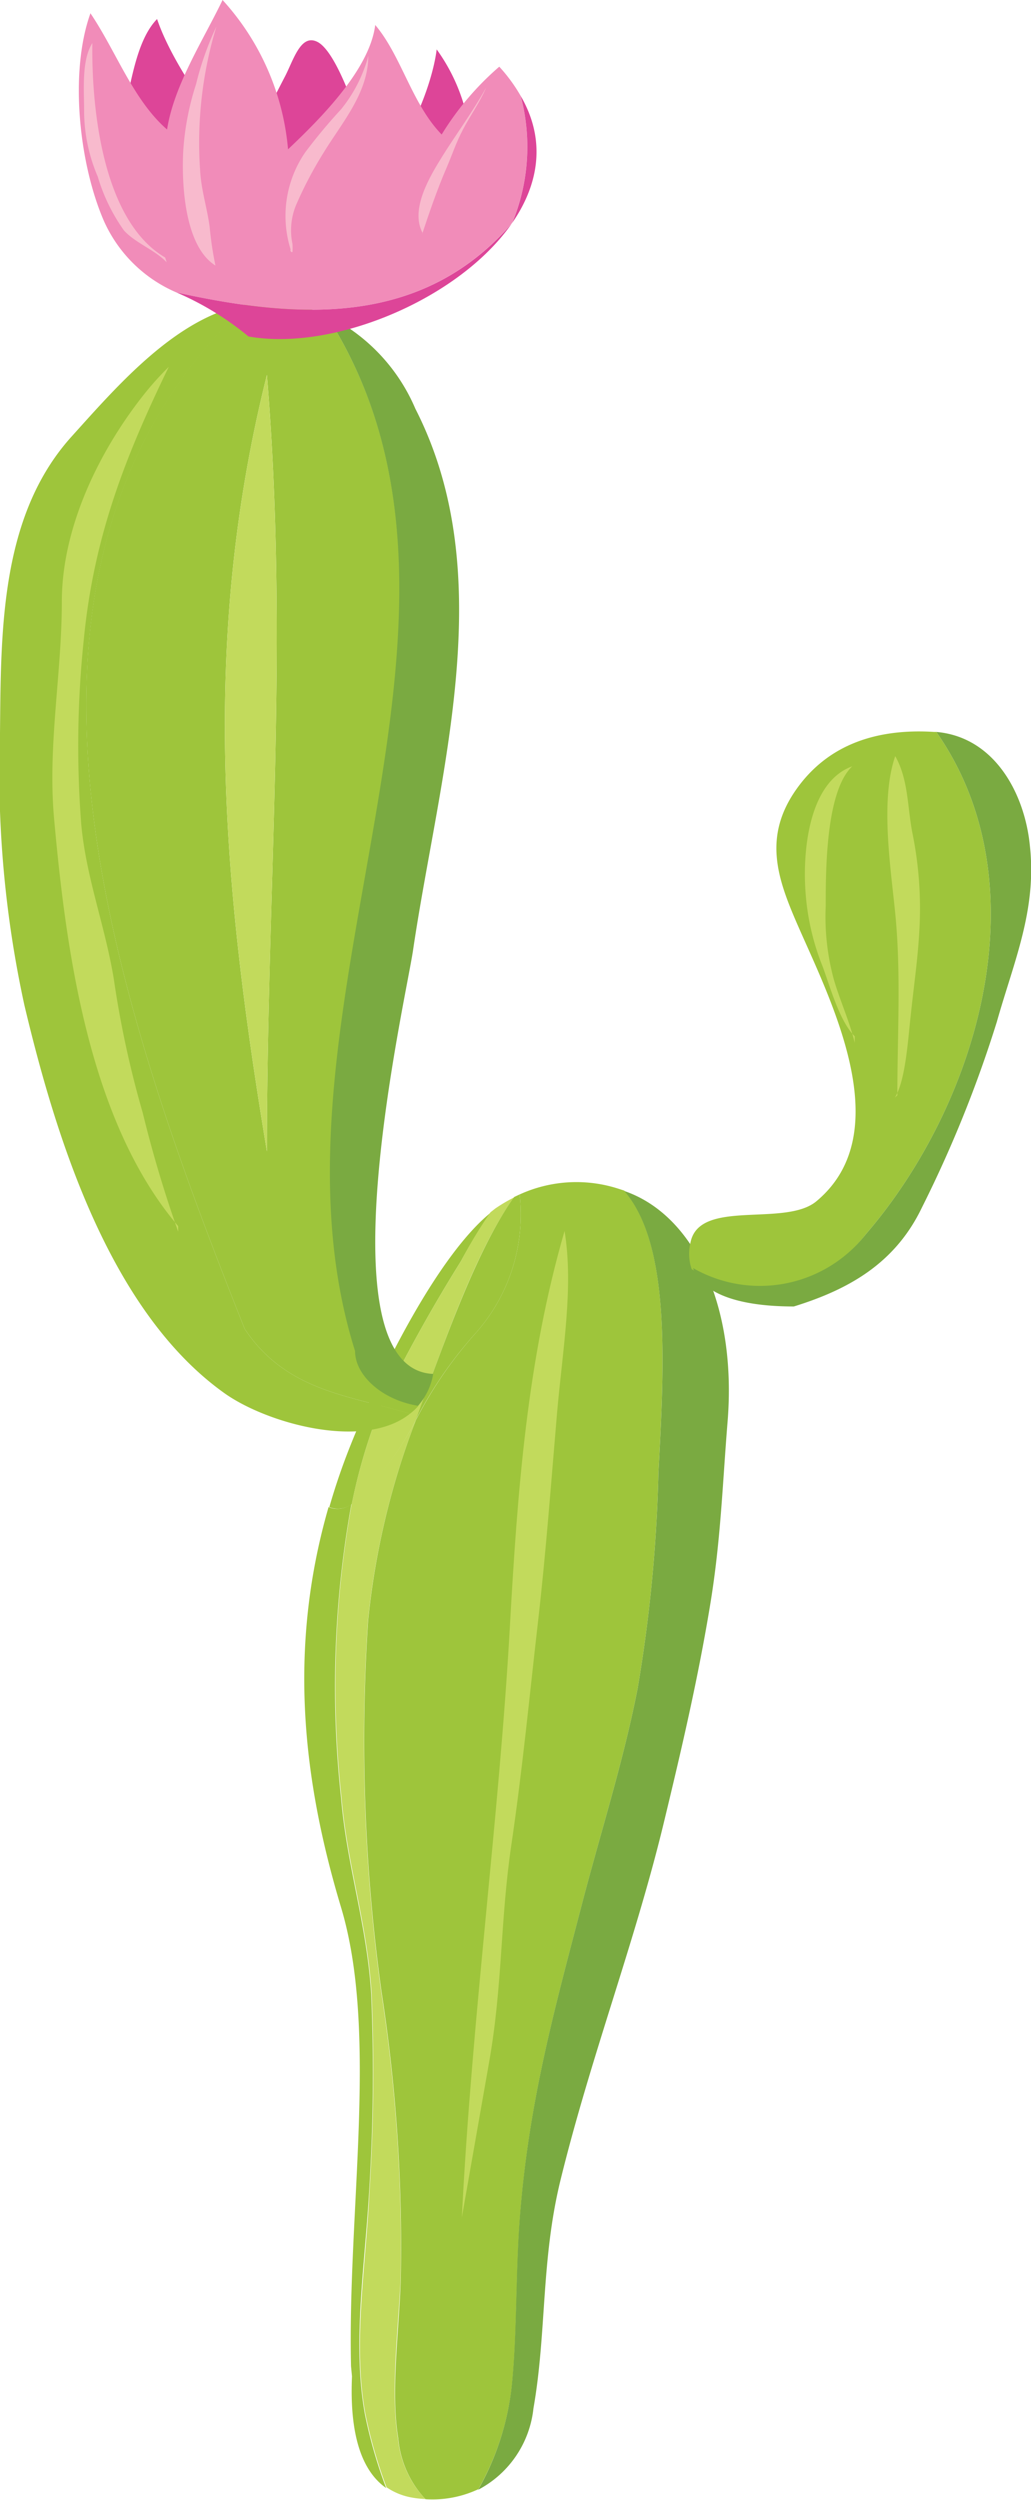 <svg xmlns="http://www.w3.org/2000/svg" width="53.69" height="130.1" viewBox="0 0 53.69 130.1">
  <defs>
    <style>
      .cls-1 {
        fill: #9ec53b;
      }

      .cls-2 {
        fill: #c2da5c;
      }

      .cls-3 {
        fill: #7aaa41;
      }

      .cls-4 {
        fill: #dd4598;
      }

      .cls-5 {
        fill: #f18cb9;
      }

      .cls-6 {
        fill: #f8bacd;
      }
    </style>
  </defs>
  <title>Asset 25plants</title>
  <g id="Layer_2" data-name="Layer 2">
    <g id="Layer_1-2" data-name="Layer 1">
      <g>
        <g>
          <path class="cls-1" d="M19,125.62c-.66-3.63,0-7.7.22-11.52a97.12,97.12,0,0,0,.11-10.34c-.23-3.64-1.27-6.66-1.57-10.21a53.29,53.29,0,0,1,.54-15.28,1.19,1.19,0,0,1-1.19.16c-2.15,7.44-1.31,14.31.65,20.83s.33,15.8.52,23.88l.05.53c-.13,3,.49,4.91,1.78,5.81A24.6,24.6,0,0,1,19,125.62Z"/>
          <path class="cls-1" d="M18.32,78.27A29.25,29.25,0,0,1,19.91,73,82.32,82.32,0,0,1,24,65.64a23.86,23.86,0,0,1,1.6-2.57c-2.74,2.18-5.76,8.18-7.33,12.1a34,34,0,0,0-1.12,3.26A1.19,1.19,0,0,0,18.32,78.27Z"/>
          <path class="cls-2" d="M21.66,73.9l.21-.59c1.14-3.08,2.89-8.25,4.91-11a8.29,8.29,0,0,0-1,.59l-.24.19A23.86,23.86,0,0,0,24,65.64,82.32,82.32,0,0,0,19.91,73a29.25,29.25,0,0,0-1.59,5.26c.09-.07.19-.14.29-.23A16.15,16.15,0,0,0,21.66,73.9Z"/>
          <path class="cls-2" d="M20.73,126.92c-.4-2.4,0-5.56.13-8.23a86.47,86.47,0,0,0-1-15,95.08,95.08,0,0,1-.7-19.31A40.12,40.12,0,0,1,21.66,73.9,16.15,16.15,0,0,1,18.61,78c-.1.09-.2.16-.29.23a53.29,53.29,0,0,0-.54,15.28c.3,3.55,1.34,6.57,1.57,10.21a97.12,97.12,0,0,1-.11,10.34c-.18,3.82-.88,7.89-.22,11.52a24.6,24.6,0,0,0,1.11,3.86,3.37,3.37,0,0,0,1.35.54,4.74,4.74,0,0,0,.67.07A5.3,5.3,0,0,1,20.73,126.92Z"/>
          <path class="cls-1" d="M24.82,69.32a9.28,9.28,0,0,0,2.24-7.16l-.28.13c-2,2.77-3.77,7.94-4.91,11l-.21.59A21.5,21.5,0,0,1,24.82,69.32Z"/>
          <path class="cls-1" d="M33.2,87.9a77.58,77.58,0,0,0,1.09-11.31c.3-5.54.65-11.82-1.78-14.63l-.31-.1a7.12,7.12,0,0,0-5.14.3,9.28,9.28,0,0,1-2.24,7.16,21.5,21.5,0,0,0-3.16,4.58,40.12,40.12,0,0,0-2.49,10.45,95.08,95.08,0,0,0,.7,19.31,86.47,86.47,0,0,1,1,15c-.09,2.67-.53,5.83-.13,8.23a5.3,5.3,0,0,0,1.42,3.17,5.63,5.63,0,0,0,2.75-.52,14,14,0,0,0,1.76-5.5c.27-2.74.19-5.84.41-8.66.47-6.07,1.81-10.86,3.27-16.45C31.29,95.32,32.46,91.67,33.2,87.9Z"/>
          <path class="cls-3" d="M34.56,94.89C35.5,91,36.36,87.32,37,83.41c.54-3.32.63-6.25.89-9.43.49-6.08-1.78-10.77-5.38-12,2.43,2.81,2.08,9.09,1.78,14.63A77.58,77.58,0,0,1,33.2,87.9c-.74,3.77-1.91,7.42-2.86,11.06-1.46,5.59-2.8,10.38-3.27,16.45-.22,2.82-.14,5.92-.41,8.66a14,14,0,0,1-1.76,5.5,5.43,5.43,0,0,0,2.88-4.24c.69-3.92.39-7.69,1.4-11.84C30.75,107.08,33.06,101.09,34.56,94.89Z"/>
          <path class="cls-2" d="M24.05,115.41C24.57,105,26,94.53,26.55,84.69c.4-7.14.9-13.91,2.85-20.63.48,2.93-.1,6.16-.39,9.46-.3,3.49-.57,7.21-1,10.94S27.22,92,26.63,96s-.45,7.34-1.17,11.38q-.72,4.09-1.45,8.25Z"/>
        </g>
        <g>
          <path class="cls-4" d="M13.89,14.05c-2.54-.42-6.15-1.68-7.36-4.13a5.88,5.88,0,0,1-.1-4c.4-1.53.65-3.8,1.75-4.93.78,2.32,3,5.35,4.51,7.21C13.41,6.81,14.1,5.4,14.83,4c.45-.86.82-2.24,1.68-1.83,1.23.58,2.63,5.42,3,6.83,1.62-1.07,3-4.53,3.23-6.43a9.54,9.54,0,0,1,1.81,5.55c0,1.9-1,2.91-2.35,4.12-1.73,1.49-2.67,2.07-4.91,2.07A40.91,40.91,0,0,0,13,14.18Z"/>
          <g>
            <path class="cls-1" d="M18.51,70.31C13.05,52.83,27.21,32.26,17,16.4a8.38,8.38,0,0,0-1.89-.57,6.6,6.6,0,0,0-2.26,0C-1.89,29.77,6,52.22,12.74,69.15a7.54,7.54,0,0,0,2.2,2.2,7.47,7.47,0,0,0,1.26.11,7.47,7.47,0,0,1-1.26-.11c1.89,1.24,4.14,1.54,6.41,2.22a2.85,2.85,0,0,0,.44-.41C19.94,72.86,18.51,71.59,18.51,70.31ZM13.9,59.92c-2.31-13.86-3.47-26.56,0-40.41C15.05,33.36,13.9,46.06,13.9,59.92Z"/>
            <path class="cls-2" d="M13.9,20.66V19.51c-3.47,13.85-2.31,26.55,0,40.41,0-13.86,1.15-26.56,0-40.41Z"/>
            <path class="cls-1" d="M14.94,71.35a7.54,7.54,0,0,1-2.2-2.2C6,52.22-1.89,29.77,12.87,15.83c-3.67.64-6.75,4.24-9.18,6.93C0,26.89.05,32.86,0,38.17A56.91,56.91,0,0,0,1.27,52.31c1.64,6.9,4.44,15.92,10.4,20.18,2.22,1.59,7.29,3,9.68,1.08C19.08,72.89,16.83,72.59,14.94,71.35Z"/>
            <path class="cls-3" d="M21.51,49.45c1.35-9.14,4.58-19.46.12-28.18A9.59,9.59,0,0,0,17,16.4c10.19,15.86-4,36.43,1.49,53.91,0,1.28,1.43,2.55,3.28,2.85a3.39,3.39,0,0,0,.79-1.66C16.69,71.26,21.12,52.09,21.51,49.45Z"/>
          </g>
          <path class="cls-2" d="M9.28,63.81C4.63,58.36,3.44,49.49,2.82,42.64c-.35-3.83.4-7.55.4-11.33S5.08,23.62,7.4,20.65a15.94,15.94,0,0,1,1.39-1.56c-2.28,4.69-3.9,8.85-4.42,14.13a53,53,0,0,0-.14,9.66c.25,2.79,1.25,5.32,1.7,8.09a51.89,51.89,0,0,0,1.5,6.93,63.69,63.69,0,0,0,1.85,6.2Z"/>
          <g>
            <path class="cls-5" d="M26.67,11.6A10.36,10.36,0,0,0,27.12,5,8.49,8.49,0,0,0,26,3.47,15,15,0,0,0,23,7c-1.55-1.59-2.1-4.1-3.46-5.7C19.25,3.62,16.68,6.18,15,7.77A13.23,13.23,0,0,0,11.59,0c-1,2.08-2.53,4.43-2.89,6.74C6.93,5.2,6.06,2.69,4.71.69c-1.12,3.13-.57,7.9.71,10.83a7.27,7.27,0,0,0,3.77,3.7C15.6,16.63,22,17,26.67,11.6Z"/>
            <path class="cls-4" d="M27.12,5a10.36,10.36,0,0,1-.45,6.61C22,17,15.6,16.63,9.19,15.22a15.43,15.43,0,0,1,3.75,2.29C19.65,18.7,31.1,11.86,27.12,5Z"/>
          </g>
          <path class="cls-6" d="M10.42,8.84a20.79,20.79,0,0,1,.85-7.46,15.78,15.78,0,0,0-1.06,3,14.13,14.13,0,0,0-.67,3.52c-.08,1.62.05,4.9,1.68,5.92a17.42,17.42,0,0,1-.3-2C10.79,10.83,10.47,9.87,10.42,8.84Z"/>
          <path class="cls-6" d="M8.6,13.4C5.35,11.5,4.76,5.64,4.81,2.24c-.57.89-.43,2.46-.43,3.5a8.7,8.7,0,0,0,.71,3.45A9.46,9.46,0,0,0,6.46,12c.61.66,1.6,1,2.22,1.65Z"/>
          <path class="cls-6" d="M15.14,13a5.84,5.84,0,0,1,.76-5.08,28.53,28.53,0,0,1,1.86-2.23A7.5,7.5,0,0,0,19,3.49a4.59,4.59,0,0,0,.18-.59c0,1.95-1.39,3.5-2.35,5.08a20.58,20.58,0,0,0-1.42,2.71,3.45,3.45,0,0,0-.18,2,3.05,3.05,0,0,1,0,.43c-.11,0-.08-.05-.12-.12Z"/>
          <path class="cls-6" d="M22,12.11c-.65-1.23.39-2.94,1.05-4s1.6-2.34,2.27-3.56c-.31.74-.82,1.45-1.2,2.17s-.57,1.33-.86,2c-.51,1.18-.92,2.39-1.3,3.53Z"/>
        </g>
        <g>
          <path class="cls-1" d="M45.09,64.23C51,57.36,54.3,46,48.76,38.09l-.12,0c-2.87-.18-5.48.58-7.18,3s-1,4.55,0,6.87c1.67,3.87,5.42,10.91,1.06,14.55-1.63,1.37-6.09-.15-6.56,2.14a2.49,2.49,0,0,0,.06,1.4A7,7,0,0,0,45.09,64.23Z"/>
          <path class="cls-3" d="M53.63,44c-.26-2.65-1.8-5.64-4.87-5.91C54.3,46,51,57.36,45.09,64.23a7,7,0,0,1-9,1.76c.66,1.8,3.66,2,5.25,2,2.84-.88,5.27-2.23,6.67-5.15a64,64,0,0,0,3.9-9.66C52.81,50,54,47.35,53.63,44Z"/>
          <path class="cls-2" d="M46.73,57c0-3.19.2-6.33-.11-9.47-.24-2.41-.79-5.9,0-8.18.7,1.23.63,2.72.91,4.08a19.63,19.63,0,0,1,.35,4.92c-.08,1.56-.3,3-.46,4.56-.13,1.13-.26,3.33-.82,4.21Z"/>
          <path class="cls-2" d="M44.51,53.93c-.79-.78-1.27-2.55-1.67-3.63a12.75,12.75,0,0,1-.9-4c-.13-2,.17-5.6,2.44-6.42C43,41.19,43,45.31,43,47.15A12.42,12.42,0,0,0,43.43,51c.32,1.09.83,2.2,1.08,3.27Z"/>
        </g>
      </g>
    </g>
  </g>
</svg>
